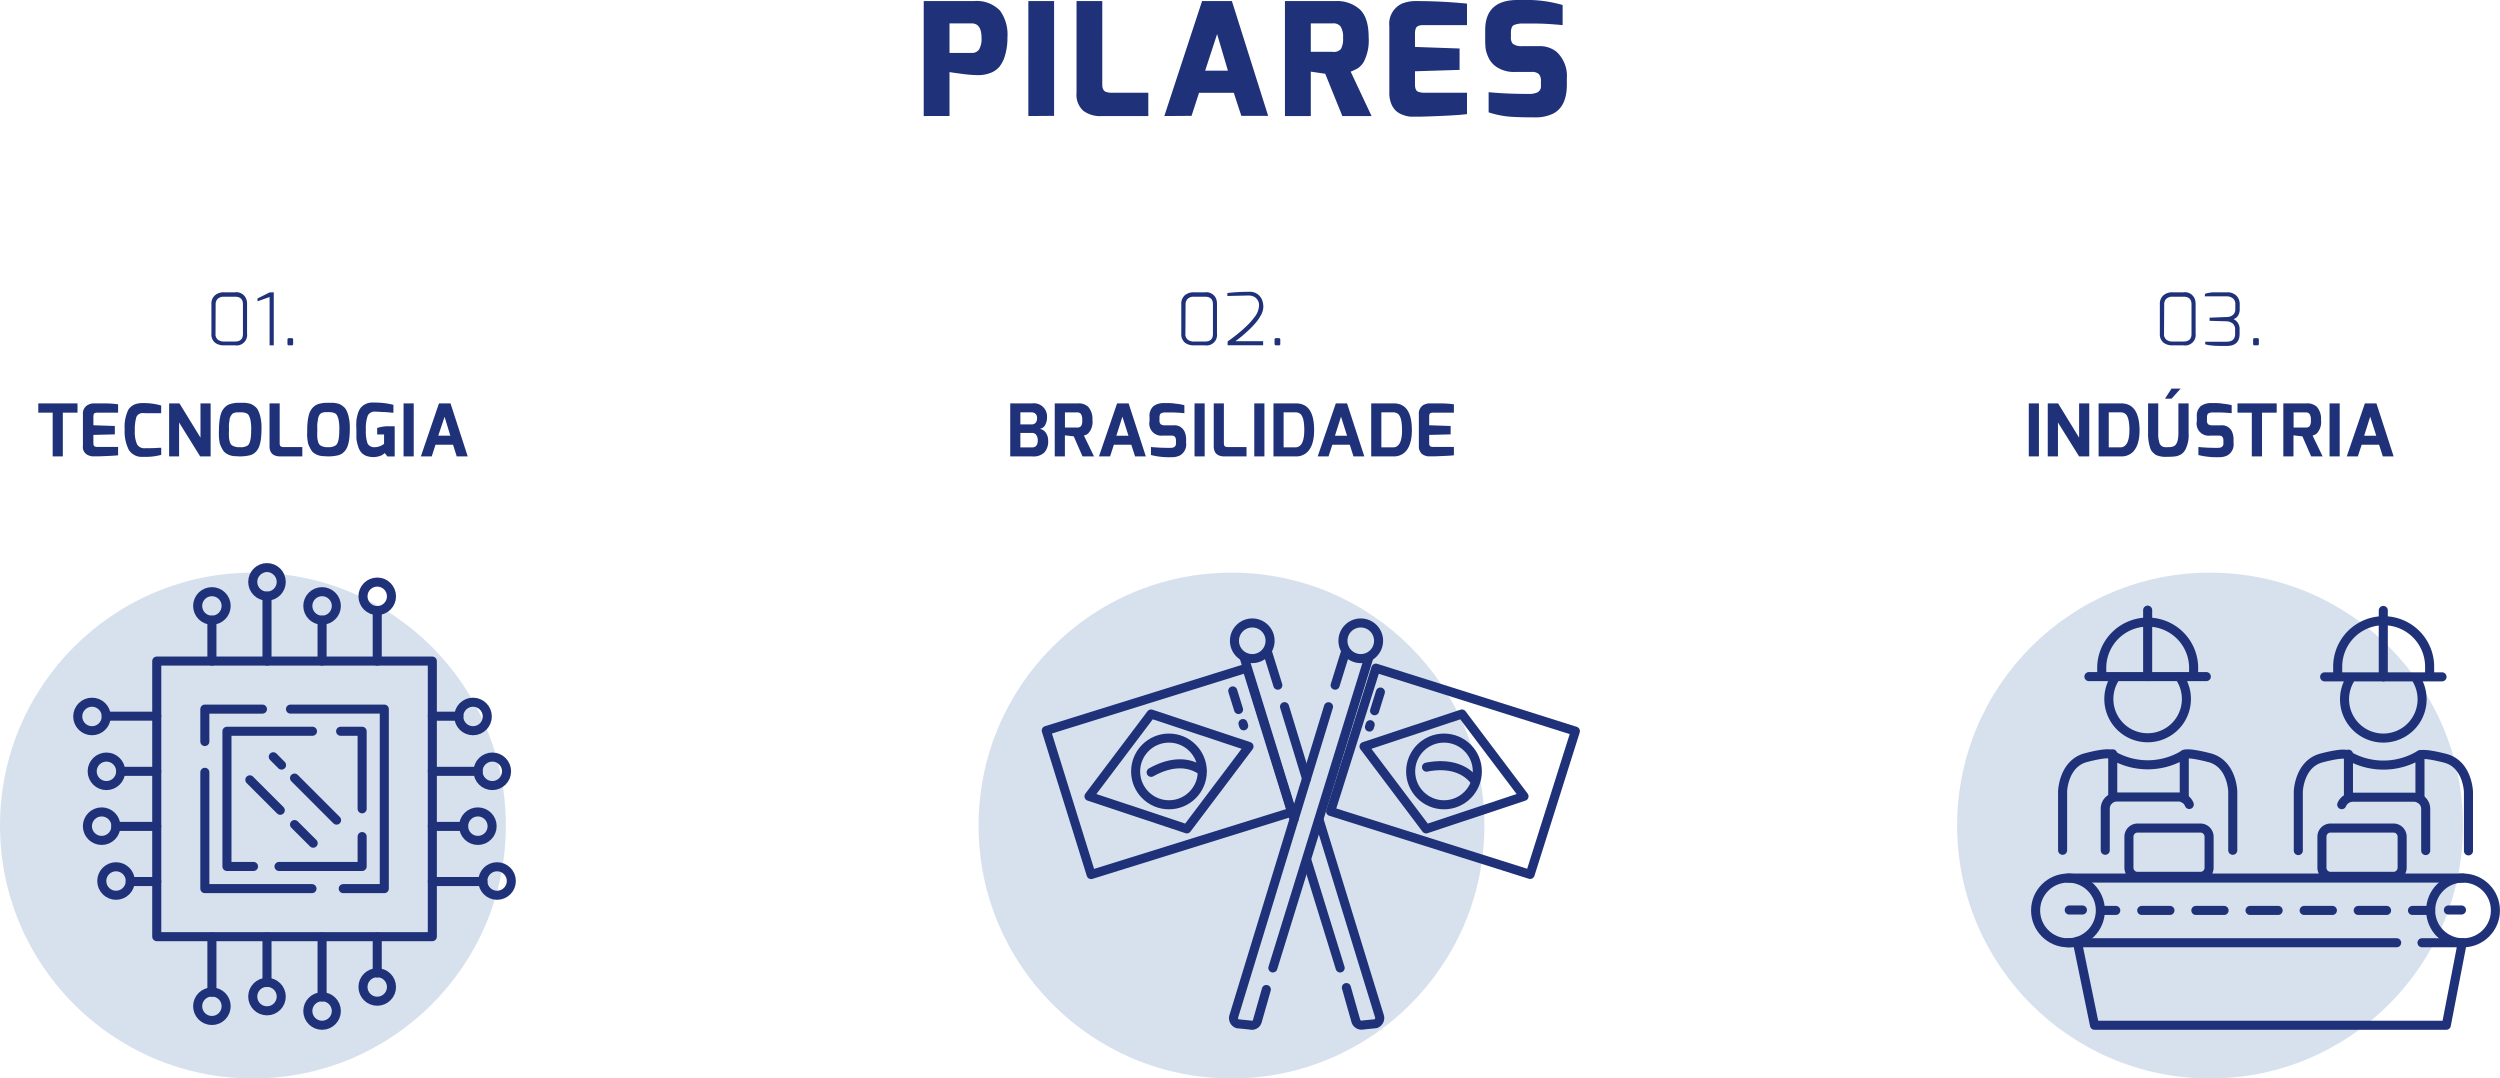 <svg xmlns="http://www.w3.org/2000/svg" viewBox="0 0 413.87 178.53"><defs><style>.a{fill:#1f3178}.b{fill:#d7e1ee}.c{fill:none;stroke:#1f3178;stroke-linecap:round;stroke-linejoin:round;stroke-width:1.5px}</style></defs><path class="a" d="M152.92 19.21V.18h8.32a5.33 5.33 0 0 1 4.32 1.59 6.78 6.78 0 0 1 1.22 4.42 10.09 10.09 0 0 1-.38 2.92 5.45 5.45 0 0 1-.91 1.89 3.58 3.58 0 0 1-1.34 1 5.65 5.65 0 0 1-2.28.44 22.73 22.73 0 0 1-2.75-.23c-1.22-.16-1.86-.25-1.93-.29v7.28zm4.27-10.45h3.66a1.4 1.4 0 0 0 1.24-.58 3.53 3.53 0 0 0 .4-1.94c0-1.58-.56-2.37-1.64-2.37h-3.66zm13.05 10.45V.18h4.26v19zm7.98-3.84V.18h4.26V14c0 .66.19 1 .55 1.19a2.8 2.8 0 0 0 1.07.16h6v3.87h-7.77a4.64 4.64 0 0 1-3-.89 3.56 3.56 0 0 1-1.11-2.96zm14.53 3.84L199 .18h4.94l6 19h-4.44l-1.25-3.82h-5.75l-1.24 3.82zm6.76-7.51h3.77l-1.79-6.06zm13.21 7.51V.18h8.4a5.61 5.61 0 0 1 4 1.38q1.46 1.38 1.46 4.63a7.78 7.78 0 0 1-.81 4.05 3.33 3.33 0 0 1-1 1.07 9 9 0 0 1-1.17.55l3.46 7.35h-4.84l-2.83-7-2.39-.35v7.35zM217 8.58h3.62a1.5 1.5 0 0 0 1.38-.49 3.42 3.42 0 0 0 .34-1.82 3.25 3.25 0 0 0-.39-1.86 1.47 1.47 0 0 0-1.27-.54H217zm13 6.68V4.34A3.68 3.68 0 0 1 232.09.6a6 6 0 0 1 2.34-.42 83.6 83.6 0 0 1 8.43.42v3.56h-7.26c-.64 0-1 .16-1.19.47a2.43 2.43 0 0 0-.16 1v2.14l7.38.26v3.54l-7.38.23V14c0 .66.18 1.06.55 1.2a3 3 0 0 0 1.06.15h7v3.54q-1.87.25-7.52.42h-1.88a4.52 4.52 0 0 1-1.15-.27 3.48 3.48 0 0 1-1.17-.65 3.34 3.34 0 0 1-.82-1.21 4.83 4.83 0 0 1-.32-1.92zm15.87-8.6V5q0-4.9 5.15-5h1.09a21.34 21.34 0 0 1 6.58.83v3.33c-1.77-.17-3.27-.26-4.51-.26h-1.94a3.71 3.71 0 0 0-1.64.26c-.31.17-.47.6-.47 1.27v.65a1.63 1.63 0 0 0 .29 1.15 2.32 2.32 0 0 0 1.53.41h2.76a4.42 4.42 0 0 1 2.94.91 5.4 5.4 0 0 1 1.74 4.35V14q0 3.66-2.31 4.83a6.72 6.72 0 0 1-3 .6c-2 0-3.56-.05-4.53-.15a16 16 0 0 1-3.11-.68v-3.34c1.91.19 4.13.29 6.68.29a3.1 3.1 0 0 0 1.46-.29 1.14 1.14 0 0 0 .52-1.09v-.75a1.68 1.68 0 0 0-.34-1.15 1.65 1.65 0 0 0-1.22-.36h-2.68a5.23 5.23 0 0 1-2.78-.63 3.78 3.78 0 0 1-1.51-1.45 6.25 6.25 0 0 1-.6-1.59 11.22 11.22 0 0 1-.1-1.58zM6.34 68.32v-1.54h6.49v1.54H10.4v7.24H8.72v-7.24zm8.09-1.22a2.27 2.27 0 0 1 .59-.25 2 2 0 0 1 .47-.07h1.74c1 0 1.81.08 2.32.15v1.39h-3.46c-.3 0-.48.07-.56.22a1.32 1.32 0 0 0-.07.45v1.41l3.55.12v1.39l-3.55.09v1.37c0 .3.09.49.25.55a1.36 1.36 0 0 0 .5.07h3.34v1.38c-.4.06-1.38.11-3 .17h-1.33a1.89 1.89 0 0 1-.49-.13 1.46 1.46 0 0 1-1-1.62V68.6a1.63 1.63 0 0 1 .7-1.5zm6.8.76a2.29 2.29 0 0 1 1.34-1 3.77 3.77 0 0 1 1.05-.13 10.56 10.56 0 0 1 3.06.4v1.27h-2.62a4.07 4.07 0 0 0-.69 0 1.34 1.34 0 0 0-.47.22 1 1 0 0 0-.34.48 7.47 7.47 0 0 0-.24 2.22 5 5 0 0 0 .36 2.21 1.37 1.37 0 0 0 1.35.67c.75 0 1.51 0 2.28-.07h.38v1.17a9.74 9.74 0 0 1-2.78.33h-.28a2.51 2.51 0 0 1-2.3-1.15 6.66 6.66 0 0 1-.69-3.39 6.47 6.47 0 0 1 .59-3.23zm6.77 7.7v-8.78h1.71l3.48 5.67v-5.67h1.68v8.78h-1.73l-3.49-5.62v5.62zm8.38-2.17a7.71 7.71 0 0 1-.13-1 12.37 12.37 0 0 1 0-1.3 10.91 10.91 0 0 1 .09-1.44 6.89 6.89 0 0 1 .24-1.16 3.09 3.09 0 0 1 .42-.81 2.6 2.6 0 0 1 .54-.52 2 2 0 0 1 .66-.3 4.78 4.78 0 0 1 1.32-.18h1a6.06 6.06 0 0 1 .67.1 2.21 2.21 0 0 1 .6.22 3.27 3.27 0 0 1 .51.37 1.71 1.71 0 0 1 .43.56 5.46 5.46 0 0 1 .3.79 7.16 7.16 0 0 1 .26 2.08 14.13 14.13 0 0 1-.09 1.83 6.81 6.81 0 0 1-.23 1.1 2.77 2.77 0 0 1-.39.79 2.39 2.39 0 0 1-.52.53 2.18 2.18 0 0 1-.65.31 6.87 6.87 0 0 1-2.34.16 2.81 2.81 0 0 1-1.66-.48 1.6 1.6 0 0 1-.42-.4 3.19 3.19 0 0 1-.32-.56 3.66 3.66 0 0 1-.29-.69zm1.63-4c0 .21-.07.47-.1.76s0 .67 0 1.12a9.62 9.62 0 0 0 0 1.15 3.52 3.52 0 0 0 .16.81 1 1 0 0 0 .34.5 2.2 2.2 0 0 0 1.3.3 2.09 2.09 0 0 0 1.29-.28c.39-.3.58-1.14.58-2.52a7.22 7.22 0 0 0-.15-1.86 3.16 3.16 0 0 0-.27-.65.82.82 0 0 0-.36-.3 2.29 2.29 0 0 0-.87-.16h-.7a2.07 2.07 0 0 0-.42.08.69.69 0 0 0-.35.19 1.2 1.2 0 0 0-.25.34 1.5 1.5 0 0 0-.21.55zm6.61 4.47v-7.08h1.68v6.61c0 .3.09.49.25.55a1.36 1.36 0 0 0 .5.07h3v1.55h-3.6c-1.22 0-1.83-.56-1.83-1.7zm6.38-.47c-.06-.28-.1-.6-.14-1s0-.8 0-1.3a10.91 10.91 0 0 1 .09-1.44 6.89 6.89 0 0 1 .24-1.16 3.09 3.09 0 0 1 .42-.81 2.6 2.6 0 0 1 .54-.52 2 2 0 0 1 .66-.3 4.78 4.78 0 0 1 1.32-.18h1a5.88 5.88 0 0 1 .68.1 2.34 2.34 0 0 1 .6.22 3.27 3.27 0 0 1 .51.37 1.86 1.86 0 0 1 .43.56 5.46 5.46 0 0 1 .3.79 7.52 7.52 0 0 1 .26 2.08 14.13 14.13 0 0 1-.09 1.83 6.81 6.81 0 0 1-.23 1.1 2.77 2.77 0 0 1-.39.79 2.62 2.62 0 0 1-.52.53 2.31 2.31 0 0 1-.65.31 6.87 6.87 0 0 1-2.34.16 3.12 3.12 0 0 1-1.08-.18 2.85 2.85 0 0 1-.58-.3 1.46 1.46 0 0 1-.42-.4 3.19 3.19 0 0 1-.32-.56 3.14 3.14 0 0 1-.29-.69zm1.63-4c0 .21-.07.47-.1.76s0 .67 0 1.12a9.62 9.62 0 0 0 0 1.15 3.52 3.52 0 0 0 .16.81 1 1 0 0 0 .34.5 2.19 2.19 0 0 0 1.29.3 2.12 2.12 0 0 0 1.27-.31c.39-.3.58-1.14.58-2.52a7.22 7.22 0 0 0-.15-1.86 3.16 3.16 0 0 0-.27-.65.88.88 0 0 0-.36-.3 2.33 2.33 0 0 0-.87-.16h-.7a2.07 2.07 0 0 0-.42.08.69.69 0 0 0-.35.19 1.2 1.2 0 0 0-.25.34 1.5 1.5 0 0 0-.15.58zm6.63 4.41a5.92 5.92 0 0 1-.26-1.23v-1.44a12.64 12.64 0 0 1 0-1.46 6 6 0 0 1 .25-1.21 2.73 2.73 0 0 1 .51-1 2.51 2.51 0 0 1 2-.82 16.64 16.64 0 0 1 1.73.08 12.32 12.32 0 0 1 1.64.3v1.31h-.2l-.49-.06-.66-.05c-.58 0-1.12-.07-1.62-.07a1.26 1.26 0 0 0-1.27.64 6 6 0 0 0-.32 2.36 6 6 0 0 0 .29 2.29 1.24 1.24 0 0 0 1.22.59 2.2 2.2 0 0 0 .74-.14 2.55 2.55 0 0 0 .57-.27l.19-.14v-1.56h-1.14v-1.06a5.63 5.63 0 0 1 2.09-.29h.81v5h-1.2l-.45-.57a2 2 0 0 1-.9.52 3.47 3.47 0 0 1-2.21-.07 2.13 2.13 0 0 1-.83-.62 2.75 2.75 0 0 1-.49-1.03zm7.55 1.76v-8.78h1.68v8.78zm2.86 0l3-8.78h1.91l2.85 8.78h-1.82L75 73.62h-2.9l-.63 1.94zm2.88-3.43h2L73.6 69zm94.69 3.43v-8.78h3.62a2.18 2.18 0 0 1 2.47 2.35 2.51 2.51 0 0 1-.3 1.22 1.23 1.23 0 0 1-.9.65 1.49 1.49 0 0 1 1 .64 2.21 2.21 0 0 1 .39 1.34 2.72 2.72 0 0 1-.62 1.92 2.59 2.59 0 0 1-2 .66zm1.68-5.3h1.83a.88.88 0 0 0 .69-.26 1.1 1.1 0 0 0 .24-.78.88.88 0 0 0-.27-.73 1 1 0 0 0-.66-.23h-1.83zm2.88 2.65a1.53 1.53 0 0 0-.24-.89.84.84 0 0 0-.73-.35h-1.91v2.4h1.91c.64.01.97-.38.97-1.16zm6.65-6.13a2.27 2.27 0 0 1 1.71.58 3 3 0 0 1 .69 2.15 2.78 2.78 0 0 1-.71 2.25 1.42 1.42 0 0 1-.35.22 2 2 0 0 1-.35.12l1.67 3.46h-1.9l-1.45-3.32-1.47-.17v3.49h-1.68v-8.78zm-2.15 4h2a.84.84 0 0 0 .67-.24 1.68 1.68 0 0 0 .19-1 1.74 1.74 0 0 0-.21-1 .79.79 0 0 0-.65-.27h-2zm5.63 4.78l3-8.78h1.91l2.85 8.78h-1.78l-.63-1.94h-2.88l-.63 1.94zm2.88-3.43h2l-1-3.15zm5.49-2.4V69a2.13 2.13 0 0 1 .69-1.79 2.83 2.83 0 0 1 1.69-.48h.6c.31 0 .76 0 1.36.1a8.59 8.59 0 0 1 1.43.25v1.32c-.91-.08-1.63-.12-2.17-.12h-.9a1.64 1.64 0 0 0-.8.15c-.16.09-.25.33-.25.7v.44a.84.84 0 0 0 .21.67 1.18 1.18 0 0 0 .73.17h1.39a1.81 1.81 0 0 1 1.84 1.09 3.07 3.07 0 0 1 .24 1.23v.59a2.08 2.08 0 0 1-1.07 2.1 3.08 3.08 0 0 1-1.36.27 12.48 12.48 0 0 1-3.39-.36V74c.88.08 1.64.13 2.3.13a11.21 11.21 0 0 0 1.15 0 1.17 1.17 0 0 0 .33-.09.63.63 0 0 0 .36-.64v-.47c0-.41-.14-.67-.4-.76a1.12 1.12 0 0 0-.4-.06h-1.34a2 2 0 0 1-2.24-2.38zm7.45 5.83v-8.78h1.68v8.78zm3.18-1.7v-7.08h1.68v6.61c0 .3.09.49.26.55a1.3 1.3 0 0 0 .49.07h3v1.55h-3.61c-1.21 0-1.82-.56-1.82-1.7zm6.71 1.7v-8.78h1.68v8.78zm3.18 0v-8.78h3.73c2 0 3 1.47 3 4.42 0 1.83-.44 3.09-1.31 3.8a2.69 2.69 0 0 1-1.74.56zm5.1-4.37q0-2.18-.69-2.7a1.36 1.36 0 0 0-.81-.23h-1.92v5.8h1.92c1 0 1.5-.96 1.5-2.87zm2.22 4.37l3-8.78H223l2.86 8.78h-1.79l-.62-1.94h-2.88l-.64 1.94zm2.86-3.43h2l-1-3.15zm6 3.43v-8.78h3.73q3 0 3 4.42c0 1.83-.44 3.09-1.31 3.8a2.69 2.69 0 0 1-1.74.56zm5.1-4.37c0-1.45-.23-2.35-.7-2.7a1.33 1.33 0 0 0-.8-.23h-1.92v5.8h1.92c1.01 0 1.51-.96 1.51-2.87zm3.46-4.09a2.19 2.19 0 0 1 .6-.25 1.9 1.9 0 0 1 .47-.07h1.73c1 0 1.82.08 2.33.15v1.39h-3.47c-.3 0-.48.07-.55.22a1.12 1.12 0 0 0-.07.45v1.41l3.55.12v1.39l-3.55.09v1.37c0 .3.08.49.25.55a1.3 1.3 0 0 0 .49.07h3.35v1.38c-.4.06-1.39.11-3 .17h-1.33a2 2 0 0 1-.49-.13 1.64 1.64 0 0 1-.5-.29 1.69 1.69 0 0 1-.48-1.33V68.6a1.63 1.63 0 0 1 .67-1.5zm100.3 8.46v-8.78h1.68v8.78zm3.14 0v-8.78h1.71l3.48 5.67v-5.67h1.68v8.78h-1.68l-3.5-5.62v5.62zm8.42 0v-8.78h3.73q3 0 3.05 4.42c0 1.83-.44 3.09-1.31 3.8a2.73 2.73 0 0 1-1.74.56zm5.1-4.37c0-1.45-.24-2.35-.7-2.7a1.35 1.35 0 0 0-.8-.23h-1.92v5.8h1.9c1 0 1.52-.96 1.52-2.87zm6.48 4.43h-.17a4.08 4.08 0 0 1-1.92-.3 3.42 3.42 0 0 1-.51-.43 1.73 1.73 0 0 1-.43-.69 7.43 7.43 0 0 1-.36-2.48v-4.94h1.68v4.94a4.66 4.66 0 0 0 .23 1.69 1 1 0 0 0 .8.61 3.81 3.81 0 0 0 .76 0 1.77 1.77 0 0 0 .84-.18c.47-.25.71-1 .71-2.17v-4.89h1.69v4.94a5.28 5.28 0 0 1-.55 2.74 2.49 2.49 0 0 1-.36.48 1.54 1.54 0 0 1-.44.33 3.78 3.78 0 0 1-.46.2 2.52 2.52 0 0 1-.52.1 9 9 0 0 1-.99.05zm-.59-9.62l1.08-1.67H361L359.5 66zm5.27 3.73V69a2.13 2.13 0 0 1 .68-1.79 2.85 2.85 0 0 1 1.69-.48h.61c.31 0 .76 0 1.35.1a8.74 8.74 0 0 1 1.44.25v1.32c-.91-.08-1.64-.12-2.18-.12h-.87a1.6 1.6 0 0 0-.79.15c-.17.09-.25.33-.25.7v.44a.84.84 0 0 0 .2.67 1.2 1.2 0 0 0 .73.17h1.39a1.8 1.8 0 0 1 1.84 1.09 3.07 3.07 0 0 1 .24 1.23v.59a2.08 2.08 0 0 1-1.07 2.1 3.07 3.07 0 0 1-1.35.27 12.61 12.61 0 0 1-3.4-.36V74c.88.08 1.65.13 2.3.13a11.21 11.21 0 0 0 1.15 0 1 1 0 0 0 .33-.09.63.63 0 0 0 .36-.64v-.47c0-.41-.13-.67-.4-.76a1.07 1.07 0 0 0-.39-.06h-1.35a2 2 0 0 1-2.26-2.38zm6.73-1.41v-1.54h6.49v1.54h-2.43v7.24h-1.69v-7.24zm11.43-1.54a2.29 2.29 0 0 1 1.72.58 3 3 0 0 1 .68 2.15 2.78 2.78 0 0 1-.7 2.25 1.63 1.63 0 0 1-.35.22 2 2 0 0 1-.35.12l1.67 3.46h-1.9l-1.45-3.32-1.48-.17v3.49H378v-8.78zm-2.14 4h2a.81.81 0 0 0 .66-.24 1.59 1.59 0 0 0 .2-1 1.74 1.74 0 0 0-.21-1 .79.79 0 0 0-.65-.27h-2zm5.95 4.78v-8.78h1.68v8.78zm2.85 0l3-8.78h1.91l2.85 8.78h-1.79l-.62-1.94h-2.88l-.64 1.94zm2.88-3.43h2l-1-3.15z"/><circle class="b" cx="41.87" cy="136.67" r="41.87"/><circle class="b" cx="203.87" cy="136.67" r="41.87"/><circle class="b" cx="365.87" cy="136.67" r="41.87"/><path class="c" d="M25.95 109.44h45.62v45.62H25.95z"/><circle class="c" cx="15.23" cy="118.61" r="2.36"/><circle class="c" cx="17.62" cy="127.69" r="2.36"/><circle class="c" cx="16.83" cy="136.77" r="2.36"/><circle class="c" cx="19.21" cy="145.85" r="2.36"/><circle class="c" cx="78.31" cy="118.61" r="2.36"/><circle class="c" cx="81.5" cy="127.69" r="2.36"/><circle class="c" cx="79.11" cy="136.77" r="2.36"/><circle class="c" cx="82.29" cy="145.85" r="2.36"/><circle class="c" cx="35.08" cy="100.31" r="2.36"/><circle class="c" cx="44.2" cy="96.33" r="2.36"/><circle class="c" cx="53.32" cy="100.31" r="2.36"/><circle class="c" cx="62.45" cy="98.72" r="2.36"/><circle class="c" cx="35.08" cy="166.58" r="2.36"/><circle class="c" cx="44.2" cy="164.98" r="2.36"/><circle class="c" cx="53.32" cy="167.37" r="2.36"/><circle class="c" cx="62.45" cy="163.39" r="2.36"/><path class="c" d="M35.08 109.44v-6.77m9.12 6.77V98.69m9.12 10.75v-6.77m9.13 6.77v-8.36m-27.37 63.18v-9.16m9.12 7.56v-7.56m9.12 9.95v-9.95m9.13 5.97v-5.97m-36.5-9.16h-4.38m4.38-9.13h-6.77m6.77-9.12h-5.97m5.97-9.13h-8.36m62.35 27.38h-8.37m5.18-9.13h-5.18m7.57-9.12h-7.57m4.39-9.13h-4.39m-37.66 4.2v-5.37h9.54m8.2 29.72H33.91v-19.26m14.18-10.46h15.53v29.72h-6.8"/><path class="c" d="M41.97 143.44h-4.4v-22.38h14.16m8.22 17.43v4.95H46.19m10.2-22.38h3.56v12.84m-11.19 2.6l3.09 3.09M41.36 129.1l5.04 5.04m2.36-5.33l6.96 6.96m-10.48-10.49l1.37 1.38"/><circle class="c" cx="342.35" cy="150.72" r="5.36"/><circle class="c" cx="407.75" cy="150.72" r="5.36"/><path class="c" d="M342.35 156.07h54.41m10.99 0h-6.79m-57.08-.23l2.86 13.89h58.24l2.51-12.98m-65.14-11.39h65.4m-65.19 5.29h2.18m60.59 0h2.16m-59.18.07h1.95m4.3 0h4.67m4.29 0h4.67m4.3 0h4.65m4.31 0h4.67m4.28 0h4.69m4.29 0h3.01m-38.11-5.64h-10.41a1.43 1.43 0 0 1-1.43-1.43v-5.14a1.44 1.44 0 0 1 1.43-1.43h10.41a1.44 1.44 0 0 1 1.43 1.43v5.14a1.43 1.43 0 0 1-1.43 1.43zm31.96 0h-10.42a1.44 1.44 0 0 1-1.43-1.43v-5.14a1.44 1.44 0 0 1 1.43-1.43h10.42a1.44 1.44 0 0 1 1.43 1.43v5.14a1.44 1.44 0 0 1-1.43 1.43zM350.3 112a6.42 6.42 0 1 0 10.47 0m-12.83 0v-1.68a7.61 7.61 0 0 1 15.21 0V112m2.1.01h-4.46m-10.49 0h10.49m-10.49 0h-4.48m15.76 12.89s.4-.44 4.17.53 3.88 5.58 3.88 5.58v9.75"/><path class="c" d="M341.46 140.76V131s.13-4.61 3.88-5.58 4.16-.53 4.16-.53a11.5 11.5 0 0 0 12.1 0v7.29m-6.06-20.17v-11"/><path class="c" d="M348.52 140.76v-6.89a1.94 1.94 0 0 1 1.94-1.93h10.15a1.94 1.94 0 0 1 1.82 1.24m-12.67-8.38v7.21m39.56-19.96a6.42 6.42 0 1 0 10.47 0m-12.79 0v-1.68a7.61 7.61 0 0 1 15.22 0v1.68m2.05 0h-4.47m-10.48 0h10.48m-10.48 0h-4.48M400.6 125s.4-.44 4.17.52 3.88 5.58 3.88 5.58v9.76"/><path class="c" d="M380.48 140.81v-9.76s.12-4.61 3.88-5.58 4.16-.52 4.16-.52a11.56 11.56 0 0 0 12.1 0v7.29m-6.07-20.19v-10.99"/><path class="c" d="M387.67 133.21a2 2 0 0 1 1.81-1.23h10.15a1.94 1.94 0 0 1 1.94 1.94v6.89m-12.79-15.96v7.2m-178.06 28.19l15.87-51.33m-6.66 8.09l-15.69 51.29a1 1 0 0 0 .62 1.19l2.09.21a.94.94 0 0 0 1.19-.62l1.5-5.26m13.04-55.68l-1.65 5.3"/><circle class="c" cx="225.27" cy="106.08" r="2.95"/><path class="c" d="M253.31 144.76l-33.032-10.431 7.491-23.721 33.032 10.43z"/><path class="c" d="M225.81 123.58l10.28 13.64 16.21-5.39-10.28-13.63-16.21 5.38z"/><circle class="c" cx="239.05" cy="127.71" r="5.52"/><path class="c" d="M228.52 114.57l-.96 3.09m-.73 2.31l-.12.39m9.45 6.64c1.8-.37 5.71-.74 8.05 2.36m-29.97 6.24l-8.25-26.69m15.87 51.33l-5.49-17.76m2.01-6.74l10 32.54a1 1 0 0 1-.63 1.19l-2.08.21a1 1 0 0 1-1.2-.62l-1.58-5.57m-10.24-46.5l3.64 11.9m-6.4-20.76l1.65 5.3"/><circle class="c" cx="207.31" cy="106.08" r="2.95"/><path class="c" d="M173.206 120.94l33.197-10.339 7.425 23.84-33.197 10.34z"/><path class="c" d="M206.77 123.58l-10.29 13.64-16.2-5.39 10.28-13.63 16.21 5.38z"/><circle class="c" cx="193.52" cy="127.71" r="5.52"/><path class="c" d="M204.08 114.38l.96 3.08m.73 2.32l.12.38m-15.32 7.7c1.6-.92 5.2-2.5 8.39-.29"/><path class="a" d="M35 55.23v-4.9a1.81 1.81 0 0 1 .58-1.44 2.21 2.21 0 0 1 1.48-.5h1.84a1.73 1.73 0 0 1 1.89 1.19 2.27 2.27 0 0 1 .11.75v4.9a1.74 1.74 0 0 1-2 1.94h-1.85a2.3 2.3 0 0 1-1.44-.43 1.76 1.76 0 0 1-.61-1.51zm.68 0a1.18 1.18 0 0 0 .38 1 1.59 1.59 0 0 0 1 .31h1.84q1.32 0 1.32-1.26v-4.9q0-1.26-1.32-1.26h-1.85a1.47 1.47 0 0 0-1 .34 1.25 1.25 0 0 0-.35.92zm9.64-6.84v8.78h-.69v-8l-2 .71v-.47l2-1zm2.27 8.55v-.7c0-.17.07-.26.22-.26h.47c.17 0 .25.09.25.26v.7c0 .16-.08.23-.25.23h-.47a.25.25 0 0 1-.16-.06.25.25 0 0 1-.06-.17zm147.97-1.71v-4.9a1.81 1.81 0 0 1 .58-1.44 2.21 2.21 0 0 1 1.48-.5h1.85a1.75 1.75 0 0 1 1.9 1.19 2.57 2.57 0 0 1 .1.75v4.9a1.74 1.74 0 0 1-2 1.94h-1.85a2.34 2.34 0 0 1-1.44-.43 1.78 1.78 0 0 1-.62-1.51zm.68 0a1.15 1.15 0 0 0 .39 1 1.54 1.54 0 0 0 1 .31h1.85q1.32 0 1.32-1.26v-4.9q0-1.26-1.32-1.26h-1.85a1.42 1.42 0 0 0-1 .34 1.22 1.22 0 0 0-.36.92zm6.95-6.23v-.49a28.55 28.55 0 0 1 3.53-.2 2.15 2.15 0 0 1 2.28 1.53 3.12 3.12 0 0 1 .14 1 2.93 2.93 0 0 1-.41 1.36 7.49 7.49 0 0 1-1 1.41 15.25 15.25 0 0 1-1.27 1.28 18.73 18.73 0 0 1-1.94 1.59h4.59v.68h-5.88v-.63a28.77 28.77 0 0 0 2.28-1.77c.5-.44.92-.83 1.26-1.18a9.43 9.43 0 0 0 .84-1 3.26 3.26 0 0 0 .81-1.86 1.57 1.57 0 0 0-1-1.68 2.18 2.18 0 0 0-.77-.12zm7.81 7.94v-.7c0-.17.08-.26.23-.26h.47c.17 0 .25.09.25.26v.7c0 .16-.08.23-.25.23h-.47a.23.23 0 0 1-.16-.06.26.26 0 0 1-.07-.17zm146.56-1.71v-4.9a1.81 1.81 0 0 1 .59-1.44 2.19 2.19 0 0 1 1.48-.5h1.85a1.74 1.74 0 0 1 1.89 1.19 2.56 2.56 0 0 1 .11.75v4.9a1.74 1.74 0 0 1-2 1.94h-1.85a2.3 2.3 0 0 1-1.44-.43 1.76 1.76 0 0 1-.63-1.51zm.69 0a1.18 1.18 0 0 0 .38 1 1.59 1.59 0 0 0 1 .31h1.85q1.32 0 1.32-1.26v-4.9q0-1.26-1.32-1.26h-1.85a1.47 1.47 0 0 0-1 .34 1.25 1.25 0 0 0-.35.92zm6.8-6.6a6 6 0 0 1 1.36-.24h2.31a2.08 2.08 0 0 1 1.52.57 1.94 1.94 0 0 1 .54 1.41v.83a1.91 1.91 0 0 1-.17.84 1.38 1.38 0 0 1-.85.79 1.78 1.78 0 0 1 1 1.73v.71c0 1.34-.71 2-2.13 2-1.13 0-1.94 0-2.42-.07a5.15 5.15 0 0 1-1.14-.2v-.43h3.47c.72 0 1.17-.21 1.35-.64a1.53 1.53 0 0 0 .13-.68v-.71a1.22 1.22 0 0 0-.42-1 1.75 1.75 0 0 0-1-.35l-2.81-.08v-.52l2.81-.11a1.58 1.58 0 0 0 1.05-.34 1.13 1.13 0 0 0 .4-.93v-.83a1.15 1.15 0 0 0-.42-1 1.61 1.61 0 0 0-1-.32h-3.64zm7.95 8.31v-.7c0-.17.07-.26.23-.26h.46a.23.23 0 0 1 .26.26v.7c0 .16-.09.23-.26.23h-.46a.21.21 0 0 1-.23-.23z"/></svg>
